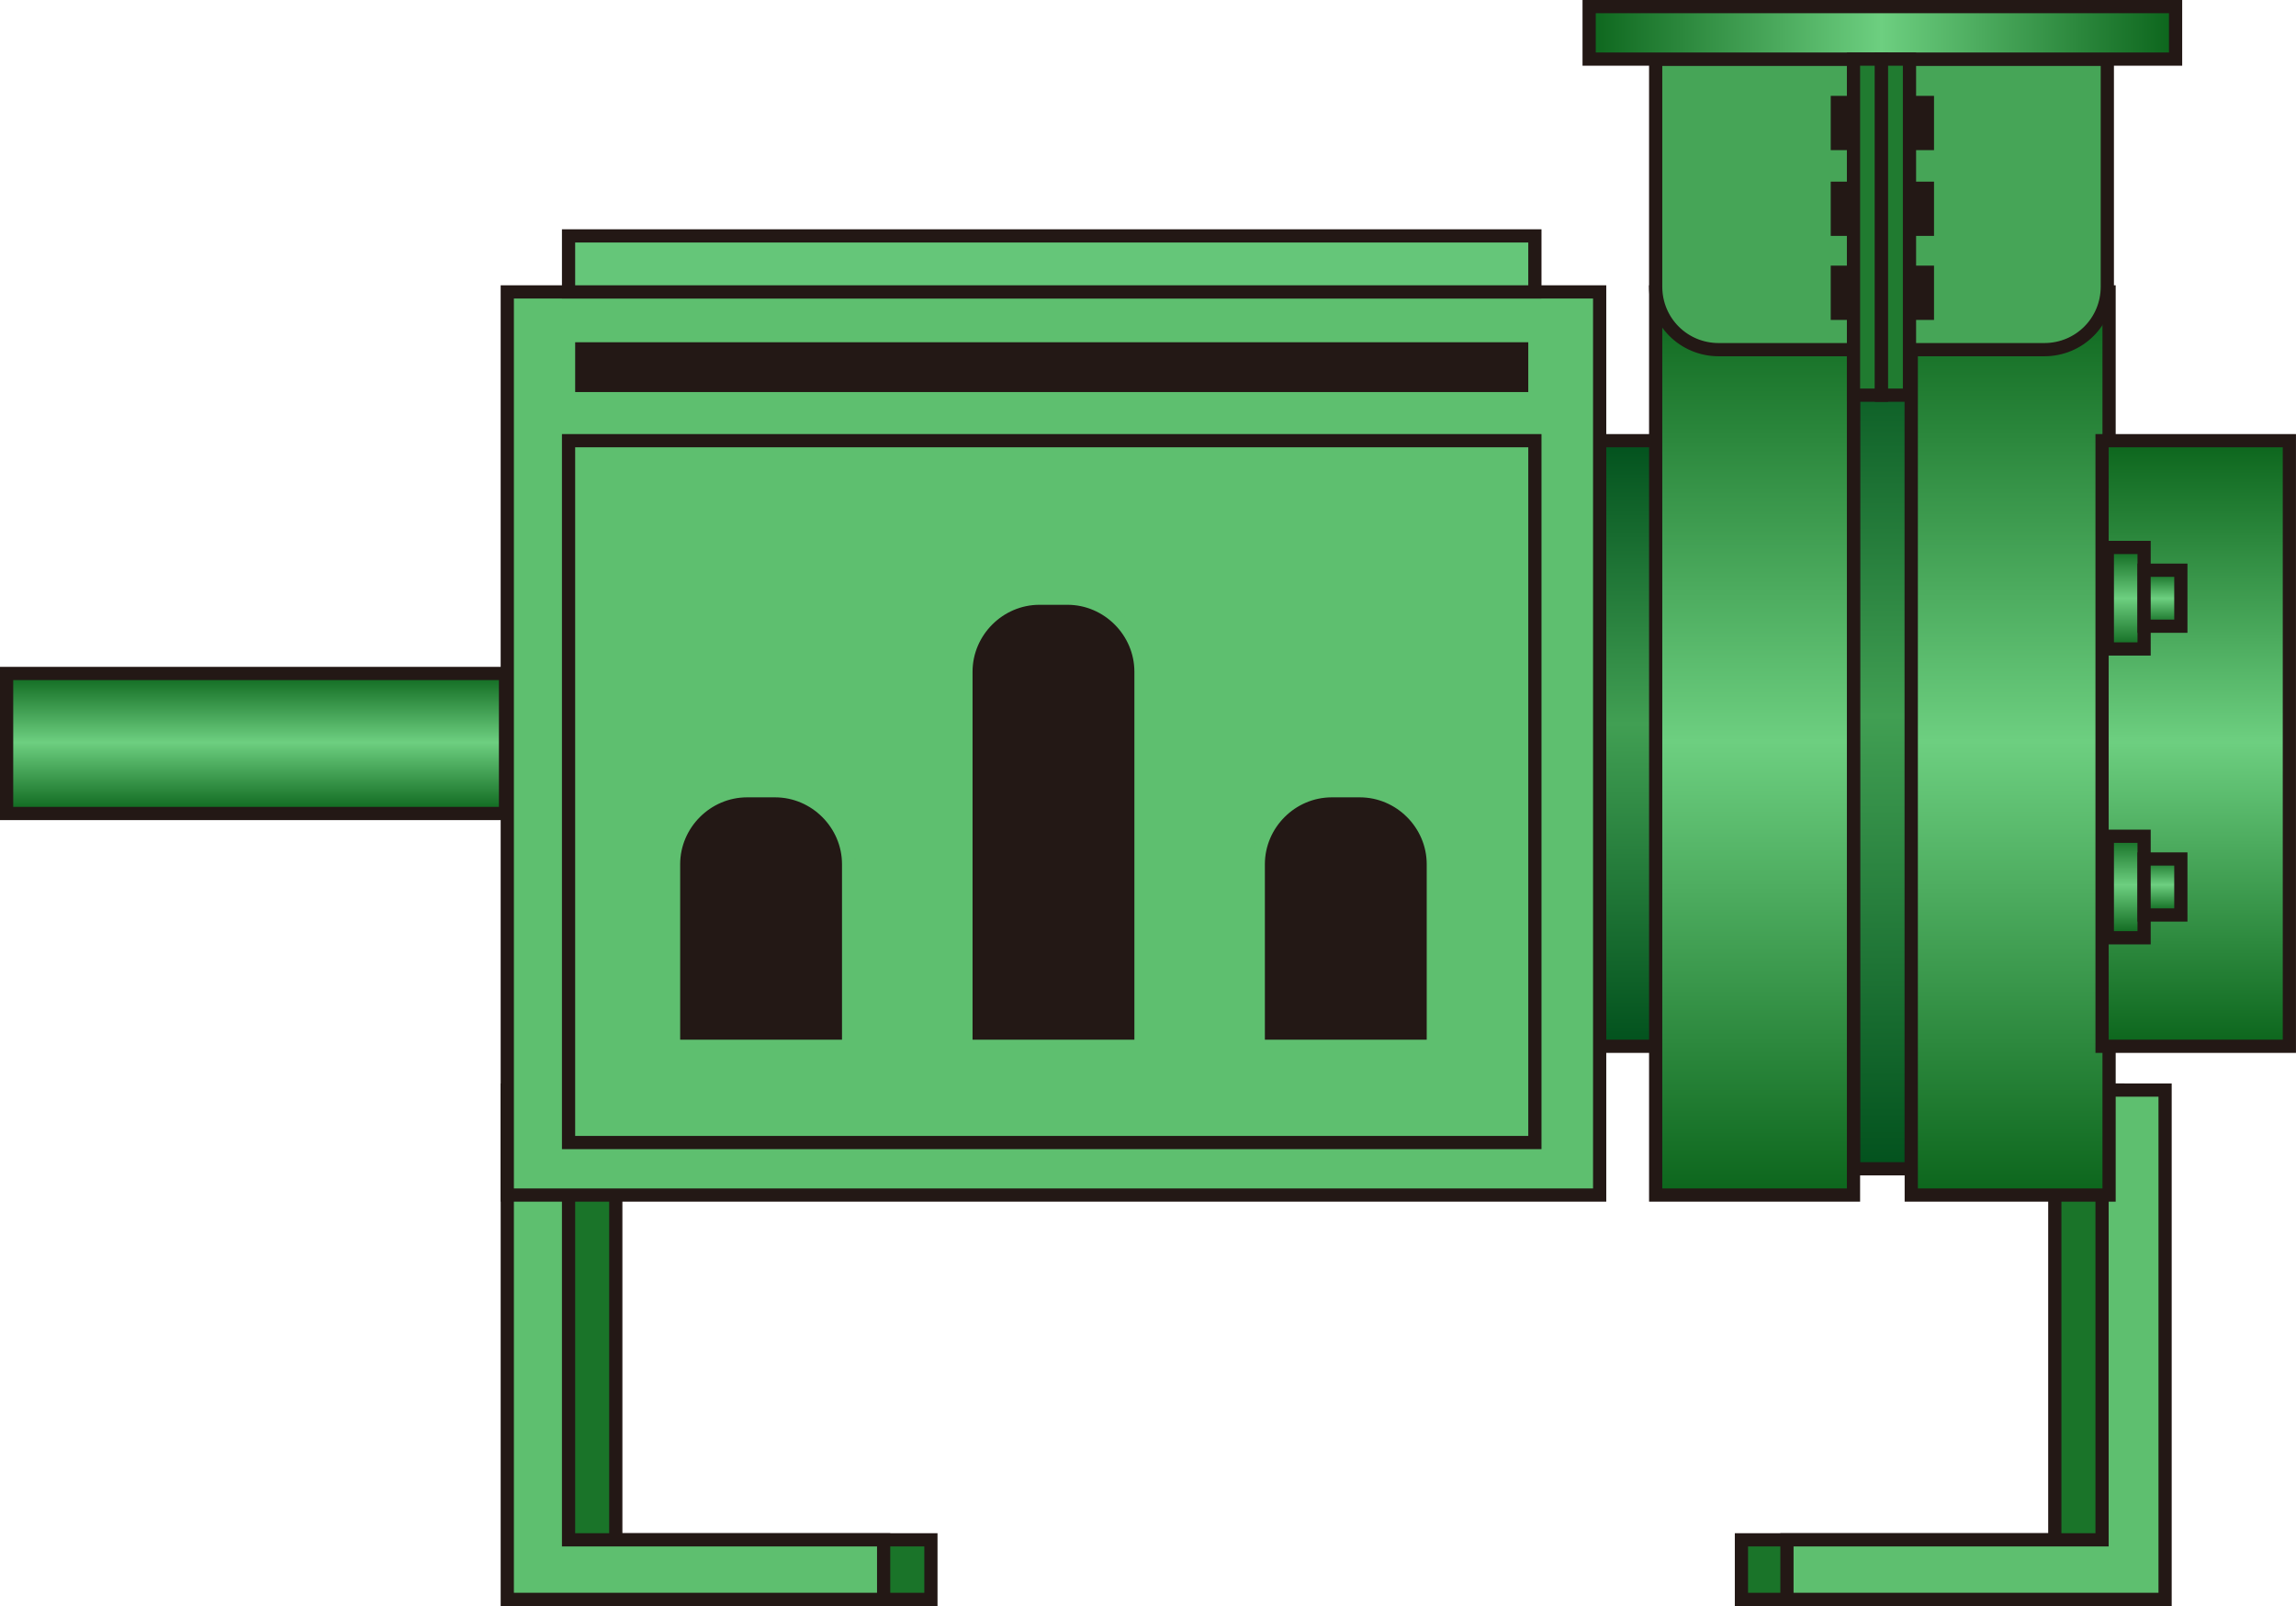 <?xml version="1.0" encoding="UTF-8" standalone="no"?>
<svg
   xmlns:dc="http://purl.org/dc/elements/1.1/"
   xmlns:cc="http://creativecommons.org/ns#"
   xmlns:rdf="http://www.w3.org/1999/02/22-rdf-syntax-ns#"
   xmlns:svg="http://www.w3.org/2000/svg"
   xmlns="http://www.w3.org/2000/svg"
   xmlns:sodipodi="http://sodipodi.sourceforge.net/DTD/sodipodi-0.dtd"
   xmlns:inkscape="http://www.inkscape.org/namespaces/inkscape"
   version="1.1"
   id="图层_1"
   x="0px"
   y="0px"
   width="86.852px"
   height="60.761px"
   viewBox="209.717 506.655 86.852 60.761"
   enable-background="new 209.717 506.655 86.852 60.761"
   xml:space="preserve"
   sodipodi:docname="泵-27.svg"><defs
   id="defs150" /><sodipodi:namedview
   pagecolor="#ffffff"
   bordercolor="#666666"
   borderopacity="1"
   objecttolerance="10"
   gridtolerance="10"
   guidetolerance="10"
   inkscape:pageopacity="0"
   inkscape:pageshadow="2"
   inkscape:window-width="640"
   inkscape:window-height="480"
   id="namedview148" />
<g
   id="g145">
	<polygon
   fill="#1A7429"
   stroke="#231815"
   stroke-width="0.5"
   stroke-miterlimit="10"
   points="233.011,564.914 233.011,547.896    230.627,547.896 230.627,564.914 230.627,567.166 233.011,567.166 244.931,567.166 244.931,564.914  "
   id="polygon2" />
	<polygon
   fill="#5EBF6F"
   stroke="#231815"
   stroke-width="0.5"
   stroke-miterlimit="10"
   points="231.224,564.914 231.224,547.896    228.906,547.896 228.906,564.914 228.906,567.166 231.224,567.166 243.143,567.166 243.143,564.914  "
   id="polygon4" />
	<polygon
   fill="#1A7429"
   stroke="#231815"
   stroke-width="0.5"
   stroke-miterlimit="10"
   points="287.445,564.914 287.445,547.896    289.829,547.896 289.829,564.914 289.829,567.166 287.445,567.166 275.591,567.166 275.591,564.914  "
   id="polygon6" />
	<polygon
   fill="#5EBF6F"
   stroke="#231815"
   stroke-width="0.5"
   stroke-miterlimit="10"
   points="289.233,564.914 289.233,547.896    291.617,547.896 291.617,564.914 291.617,567.166 289.233,567.166 277.313,567.166 277.313,564.914  "
   id="polygon8" />
	
		<linearGradient
   id="SVGID_1_"
   gradientUnits="userSpaceOnUse"
   x1="297.781"
   y1="-76.406"
   x2="297.781"
   y2="-27.606"
   gradientTransform="matrix(0.662 0 0 -0.662 83.729 500.339)">
		<stop
   offset="0"
   style="stop-color:#02511D"
   id="stop10" />
		<stop
   offset="0.532"
   style="stop-color:#419F53"
   id="stop12" />
		<stop
   offset="1"
   style="stop-color:#02511D"
   id="stop14" />
	</linearGradient>
	
		<rect
   x="279.83"
   y="518.56"
   fill="url(#SVGID_1_)"
   stroke="#231815"
   stroke-width="0.5"
   stroke-miterlimit="10"
   width="2.185"
   height="32.315"
   id="rect17" />
	
		<linearGradient
   id="SVGID_2_"
   gradientUnits="userSpaceOnUse"
   x1="283.281"
   y1="-69.317"
   x2="283.281"
   y2="-34.717"
   gradientTransform="matrix(0.662 0 0 -0.662 83.729 500.339)">
		<stop
   offset="0"
   style="stop-color:#02511D"
   id="stop19" />
		<stop
   offset="0.532"
   style="stop-color:#419F53"
   id="stop21" />
		<stop
   offset="1"
   style="stop-color:#02511D"
   id="stop23" />
	</linearGradient>
	
		<rect
   x="270.228"
   y="523.328"
   fill="url(#SVGID_2_)"
   stroke="#231815"
   stroke-width="0.5"
   stroke-miterlimit="10"
   width="2.185"
   height="22.912"
   id="rect26" />
	
		<linearGradient
   id="SVGID_3_"
   gradientUnits="userSpaceOnUse"
   x1="290.481"
   y1="-77.817"
   x2="290.481"
   y2="-26.217"
   gradientTransform="matrix(0.662 0 0 -0.662 83.729 500.339)">
		<stop
   offset="0"
   style="stop-color:#0C651C"
   id="stop28" />
		<stop
   offset="0.502"
   style="stop-color:#6DCF80"
   id="stop30" />
		<stop
   offset="1"
   style="stop-color:#0C651C"
   id="stop32" />
	</linearGradient>
	
		<rect
   x="272.347"
   y="517.699"
   fill="url(#SVGID_3_)"
   stroke="#231815"
   stroke-width="0.5"
   stroke-miterlimit="10"
   width="7.483"
   height="34.17"
   id="rect35" />
	
		<linearGradient
   id="SVGID_4_"
   gradientUnits="userSpaceOnUse"
   x1="204.881"
   y1="-55.986"
   x2="204.881"
   y2="-47.978"
   gradientTransform="matrix(0.662 0 0 -0.662 83.729 500.339)">
		<stop
   offset="0"
   style="stop-color:#0C651C"
   id="stop37" />
		<stop
   offset="0.502"
   style="stop-color:#6DCF80"
   id="stop39" />
		<stop
   offset="1"
   style="stop-color:#0C651C"
   id="stop41" />
	</linearGradient>
	
		<rect
   x="209.967"
   y="532.135"
   fill="url(#SVGID_4_)"
   stroke="#231815"
   stroke-width="0.5"
   stroke-miterlimit="10"
   width="18.873"
   height="5.298"
   id="rect44" />
	
		<rect
   x="228.906"
   y="517.699"
   fill="#5EBF6F"
   stroke="#231815"
   stroke-width="0.5"
   stroke-miterlimit="10"
   width="41.322"
   height="34.17"
   id="rect46" />
	
		<rect
   x="231.224"
   y="523.328"
   fill="#5EBF6F"
   stroke="#231815"
   stroke-width="0.5"
   stroke-miterlimit="10"
   width="36.554"
   height="26.554"
   id="rect48" />
	
		<linearGradient
   id="SVGID_5_"
   gradientUnits="userSpaceOnUse"
   x1="305.081"
   y1="-77.817"
   x2="305.081"
   y2="-26.217"
   gradientTransform="matrix(0.662 0 0 -0.662 83.729 500.339)">
		<stop
   offset="0"
   style="stop-color:#0C651C"
   id="stop50" />
		<stop
   offset="0.502"
   style="stop-color:#6DCF80"
   id="stop52" />
		<stop
   offset="1"
   style="stop-color:#0C651C"
   id="stop54" />
	</linearGradient>
	
		<rect
   x="282.015"
   y="517.699"
   fill="url(#SVGID_5_)"
   stroke="#231815"
   stroke-width="0.5"
   stroke-miterlimit="10"
   width="7.483"
   height="34.17"
   id="rect57" />
	
		<linearGradient
   id="SVGID_6_"
   gradientUnits="userSpaceOnUse"
   x1="315.682"
   y1="-69.317"
   x2="315.682"
   y2="-34.717"
   gradientTransform="matrix(0.662 0 0 -0.662 83.729 500.339)">
		<stop
   offset="0"
   style="stop-color:#0C651C"
   id="stop59" />
		<stop
   offset="0.502"
   style="stop-color:#6DCF80"
   id="stop61" />
		<stop
   offset="1"
   style="stop-color:#0C651C"
   id="stop63" />
	</linearGradient>
	
		<rect
   x="289.233"
   y="523.328"
   fill="url(#SVGID_6_)"
   stroke="#231815"
   stroke-width="0.5"
   stroke-miterlimit="10"
   width="7.085"
   height="22.912"
   id="rect66" />
	<path
   fill="#46A557"
   stroke="#231815"
   stroke-width="0.5"
   stroke-miterlimit="10"
   d="M289.432,508.892h-17.085v8.608   c0,1.324,1.06,2.384,2.384,2.384h12.317c1.325,0,2.384-1.06,2.384-2.384V508.892z"
   id="path68" />
	
		<linearGradient
   id="SVGID_7_"
   gradientUnits="userSpaceOnUse"
   x1="280.992"
   y1="-11.416"
   x2="314.492"
   y2="-11.416"
   gradientTransform="matrix(0.662 0 0 -0.662 83.729 500.339)">
		<stop
   offset="0"
   style="stop-color:#0C651C"
   id="stop70" />
		<stop
   offset="0.502"
   style="stop-color:#6DCF80"
   id="stop72" />
		<stop
   offset="1"
   style="stop-color:#0C651C"
   id="stop74" />
	</linearGradient>
	
		<rect
   x="269.83"
   y="506.905"
   fill="url(#SVGID_7_)"
   stroke="#231815"
   stroke-width="0.5"
   stroke-miterlimit="10"
   width="22.184"
   height="1.986"
   id="rect77" />
	
		<rect
   x="279.83"
   y="508.892"
   fill="#207B30"
   stroke="#231815"
   stroke-width="0.5"
   stroke-miterlimit="10"
   width="1.06"
   height="12.714"
   id="rect79" />
	
		<rect
   x="280.889"
   y="508.892"
   fill="#207B30"
   stroke="#231815"
   stroke-width="0.5"
   stroke-miterlimit="10"
   width="1.059"
   height="12.714"
   id="rect81" />
	<rect
   x="282.015"
   y="510.282"
   fill="#231815"
   width="0.861"
   height="2.053"
   id="rect83" />
	<rect
   x="282.015"
   y="513.527"
   fill="#231815"
   width="0.861"
   height="2.053"
   id="rect85" />
	<rect
   x="282.015"
   y="516.705"
   fill="#231815"
   width="0.861"
   height="2.054"
   id="rect87" />
	<rect
   x="278.969"
   y="510.282"
   fill="#231815"
   width="0.861"
   height="2.053"
   id="rect89" />
	<rect
   x="278.969"
   y="513.527"
   fill="#231815"
   width="0.861"
   height="2.053"
   id="rect91" />
	<rect
   x="278.969"
   y="516.705"
   fill="#231815"
   width="0.861"
   height="2.054"
   id="rect93" />
	<g
   id="g113">
		
			<linearGradient
   id="SVGID_8_"
   gradientUnits="userSpaceOnUse"
   x1="311.682"
   y1="-46.644"
   x2="311.682"
   y2="-40.859"
   gradientTransform="matrix(0.662 0 0 -0.662 83.729 500.339)">
			<stop
   offset="0"
   style="stop-color:#0C651C"
   id="stop95" />
			<stop
   offset="0.502"
   style="stop-color:#6DCF80"
   id="stop97" />
			<stop
   offset="1"
   style="stop-color:#0C651C"
   id="stop99" />
		</linearGradient>
		
			<rect
   x="289.432"
   y="527.367"
   fill="url(#SVGID_8_)"
   stroke="#231815"
   stroke-width="0.5"
   stroke-miterlimit="10"
   width="1.391"
   height="3.841"
   id="rect102" />
		
			<linearGradient
   id="SVGID_9_"
   gradientUnits="userSpaceOnUse"
   x1="313.782"
   y1="-45.346"
   x2="313.782"
   y2="-42.157"
   gradientTransform="matrix(0.662 0 0 -0.662 83.729 500.339)">
			<stop
   offset="0"
   style="stop-color:#0C651C"
   id="stop104" />
			<stop
   offset="0.502"
   style="stop-color:#6DCF80"
   id="stop106" />
			<stop
   offset="1"
   style="stop-color:#0C651C"
   id="stop108" />
		</linearGradient>
		
			<rect
   x="290.822"
   y="528.228"
   fill="url(#SVGID_9_)"
   stroke="#231815"
   stroke-width="0.5"
   stroke-miterlimit="10"
   width="1.391"
   height="2.119"
   id="rect111" />
	</g>
	<g
   id="g133">
		
			<linearGradient
   id="SVGID_10_"
   gradientUnits="userSpaceOnUse"
   x1="311.683"
   y1="420.82"
   x2="311.683"
   y2="426.605"
   gradientTransform="matrix(0.662 0 0 0.662 83.729 259.627)">
			<stop
   offset="0"
   style="stop-color:#0C651C"
   id="stop115" />
			<stop
   offset="0.502"
   style="stop-color:#6DCF80"
   id="stop117" />
			<stop
   offset="1"
   style="stop-color:#0C651C"
   id="stop119" />
		</linearGradient>
		
			<rect
   x="289.432"
   y="538.294"
   fill="url(#SVGID_10_)"
   stroke="#231815"
   stroke-width="0.5"
   stroke-miterlimit="10"
   width="1.391"
   height="3.841"
   id="rect122" />
		
			<linearGradient
   id="SVGID_11_"
   gradientUnits="userSpaceOnUse"
   x1="313.782"
   y1="422.119"
   x2="313.782"
   y2="425.307"
   gradientTransform="matrix(0.662 0 0 0.662 83.729 259.627)">
			<stop
   offset="0"
   style="stop-color:#0C651C"
   id="stop124" />
			<stop
   offset="0.502"
   style="stop-color:#6DCF80"
   id="stop126" />
			<stop
   offset="1"
   style="stop-color:#0C651C"
   id="stop128" />
		</linearGradient>
		
			<rect
   x="290.822"
   y="539.154"
   fill="url(#SVGID_11_)"
   stroke="#231815"
   stroke-width="0.5"
   stroke-miterlimit="10"
   width="1.391"
   height="2.119"
   id="rect131" />
	</g>
	
		<rect
   x="231.224"
   y="515.58"
   fill="#65C679"
   stroke="#231815"
   stroke-width="0.5"
   stroke-miterlimit="10"
   width="36.554"
   height="2.119"
   id="rect135" />
	
		<rect
   x="231.224"
   y="519.354"
   fill="#231815"
   stroke="#5EBF6F"
   stroke-width="0.5"
   stroke-miterlimit="10"
   width="36.554"
   height="2.384"
   id="rect137" />
	<path
   fill="#231815"
   stroke="#5EBF6F"
   stroke-width="0.5"
   stroke-miterlimit="10"
   d="M252.812,546.24h-6.556v-14.172   c0-1.522,1.258-2.781,2.781-2.781h1.06c1.523,0,2.781,1.259,2.781,2.781v14.172H252.812z"
   id="path139" />
	<path
   fill="#231815"
   stroke="#5EBF6F"
   stroke-width="0.5"
   stroke-miterlimit="10"
   d="M241.752,546.24h-6.556v-6.887   c0-1.523,1.258-2.781,2.781-2.781h1.06c1.523,0,2.781,1.258,2.781,2.781v6.887H241.752z"
   id="path141" />
	<path
   fill="#231815"
   stroke="#5EBF6F"
   stroke-width="0.5"
   stroke-miterlimit="10"
   d="M263.87,546.24h-6.556v-6.887   c0-1.523,1.258-2.781,2.781-2.781h1.06c1.523,0,2.781,1.258,2.781,2.781v6.887H263.87z"
   id="path143" />
</g>
</svg>
